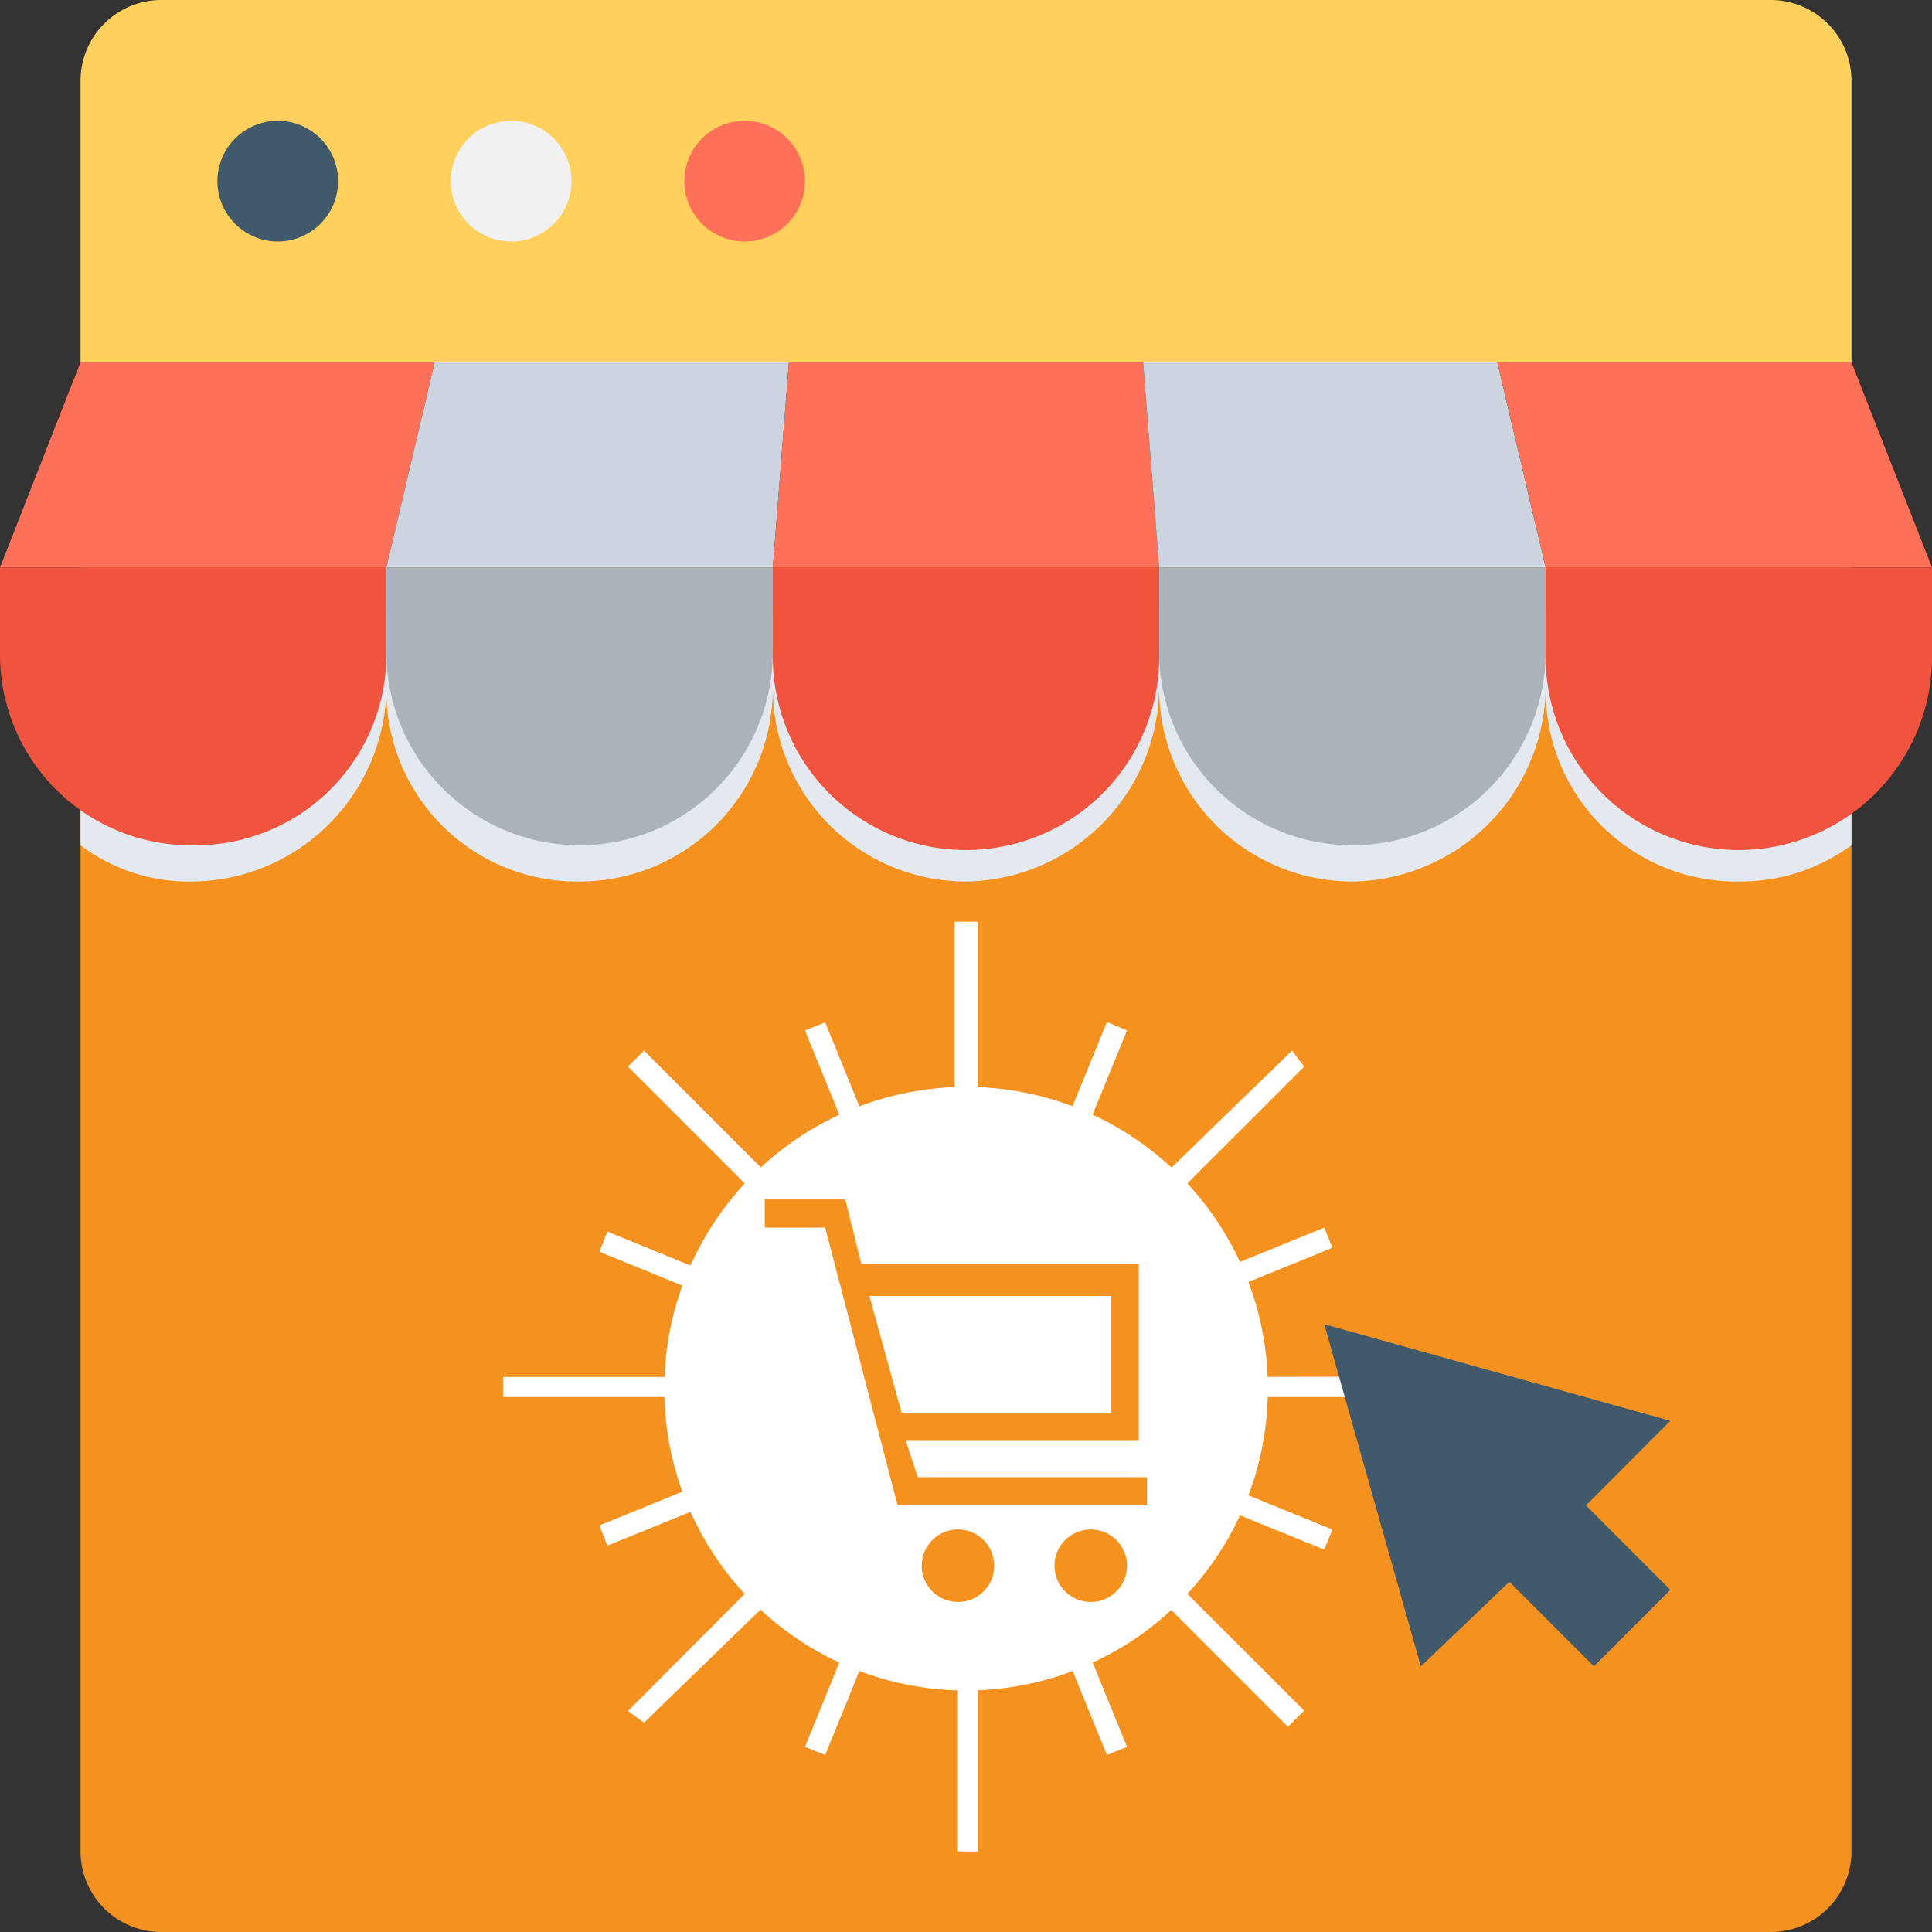<svg xmlns="http://www.w3.org/2000/svg" viewBox="0 0 164.57 164.57"><rect x="0" y="0" width="164.57" height="164.57" fill="#333333" stroke="none"/><title>h-shopping</title><g id="Layer_2" data-name="Layer 2"><g id="Layer_1-2" data-name="Layer 1"><path d="M6.86,48.34V157.71a6.87,6.87,0,0,0,6.85,6.86H150.86a6.87,6.87,0,0,0,6.85-6.86V48.34Z" style="fill:#f5911e"/><path d="M83.31,78.51V94.63h-2V78.51Z" style="fill:#fff"/><path d="M83.31,141.6v16.11H81.6V141.6h1.71Z" style="fill:#fff"/><path d="M111.09,90.86,99.77,102.17c-.34-.34-.68-1-1.37-1.37l11.66-11.31Z" style="fill:#fff"/><path d="M66.51,135.43,54.86,146.74l-1.37-1L64.8,134.4C65.49,134.74,65.83,135.09,66.51,135.43Z" style="fill:#fff"/><path d="M122.06,117.26V119H105.94v-1.71Z" style="fill:#fff"/><path d="M59,118.29V119H42.86v-1.71H59Z" style="fill:#fff"/><path d="M111.09,145.71l-1.38,1.38L98.06,135.43c.34-.34,1-.69,1.37-1.37Z" style="fill:#fff"/><path d="M66.51,101.14c-.34.35-1,.69-1.37,1.37L53.49,90.86l1.37-1.37Z" style="fill:#fff"/><path d="M74.06,96.34c-.69,0-1,.35-1.72.69l-3.77-9.26,1.72-.68Z" style="fill:#fff"/><path d="M96,148.8l-1.71.69-3.78-9.26c.69-.34,1-.34,1.72-.69Z" style="fill:#fff"/><path d="M61,108.69c-.34.34-.34,1-.69,1.71l-9.25-3.77.68-1.72Z" style="fill:#fff"/><path d="M113.49,130.29,112.8,132l-9.26-3.77c.35-.34.35-1,.69-1.72Z" style="fill:#fff"/><path d="M61,127.89l-9.26,3.77-.68-1.72,9.25-3.77A2.66,2.66,0,0,0,61,127.89Z" style="fill:#fff"/><path d="M113.49,106.29l-9.26,3.77c0-.69-.34-1-.69-1.72l9.26-3.77Z" style="fill:#fff"/><path d="M74.06,140.23l-3.77,9.26-1.72-.69,3.77-9.26C73,139.89,73.71,139.89,74.06,140.23Z" style="fill:#fff"/><path d="M96,87.77,92.23,97c-.34-.34-1-.34-1.72-.69l3.78-9.25Z" style="fill:#fff"/><path d="M150.86,0H13.71A6.88,6.88,0,0,0,6.86,6.86v24H157.71v-24A6.88,6.88,0,0,0,150.86,0Z" style="fill:#ffd05c"/><polygon points="112.8 112.8 121.03 141.94 128.57 134.74 135.77 141.94 142.28 135.43 135.09 128.23 142.28 121.03 112.8 112.8" style="fill:#40596b"/><circle cx="63.43" cy="15.43" r="5.14" style="fill:#ff7058"/><circle cx="43.54" cy="15.43" r="5.14" style="fill:#f1f1f1"/><circle cx="23.66" cy="15.43" r="5.14" style="fill:#40596b"/><path d="M157.71,51.77V72a16,16,0,0,1-9.6,3.09,16.25,16.25,0,0,1-16.45-16.46A16.7,16.7,0,0,1,115.2,75.09,16.47,16.47,0,0,1,98.74,58.63,16.69,16.69,0,0,1,82.29,75.09,16.46,16.46,0,0,1,65.83,58.63,16.47,16.47,0,0,1,49.37,75.09,16.25,16.25,0,0,1,32.91,58.63,16.69,16.69,0,0,1,16.46,75.09,15.31,15.31,0,0,1,6.86,72V51.77Z" style="fill:#e3e9ee"/><polygon points="32.91 48.34 0 48.34 6.86 30.86 37.03 30.86 32.91 48.34" style="fill:#ff7058"/><polygon points="65.83 48.34 32.91 48.34 37.03 30.86 67.2 30.86 65.83 48.34" style="fill:#ccd5df"/><polygon points="98.74 48.34 65.83 48.34 67.2 30.86 97.37 30.86 98.74 48.34" style="fill:#ff7058"/><polygon points="131.66 48.34 98.74 48.34 97.37 30.86 127.54 30.86 131.66 48.34" style="fill:#ccd5df"/><polygon points="164.57 48.34 131.66 48.34 127.54 30.86 157.71 30.86 164.57 48.34" style="fill:#ff7058"/><path d="M32.91,55.54a16.46,16.46,0,0,0,32.92,0v-7.2H32.91Z" style="fill:#abb2b9"/><path d="M98.74,48.34v7.2a16.46,16.46,0,1,0,32.92,0v-7.2Z" style="fill:#abb2b9"/><path d="M0,55.54A16.25,16.25,0,0,0,16.46,72h0A16.25,16.25,0,0,0,32.91,55.54v-7.2H0Z" style="fill:#f0543f"/><path d="M65.83,55.54a16.46,16.46,0,1,0,32.91,0v-7.2H65.83v7.2Z" style="fill:#f0543f"/><path d="M131.66,48.34v7.2a16.46,16.46,0,1,0,32.91,0v-7.2Z" style="fill:#f0543f"/><circle cx="82.29" cy="118.29" r="25.71" style="fill:#fff"/><path d="M78.17,125.83l-1-3.09H97V107.66H73.37L72,102.17H65.14v2.4h5.15l6.17,23.66H97.71v-2.4ZM94.63,110.4v9.94H76.8l-2.74-9.94Z" style="fill:#f5911e"/><circle cx="81.6" cy="133.37" r="3.09" style="fill:#f5911e"/><circle cx="92.91" cy="133.37" r="3.09" style="fill:#f5911e"/></g></g></svg>
